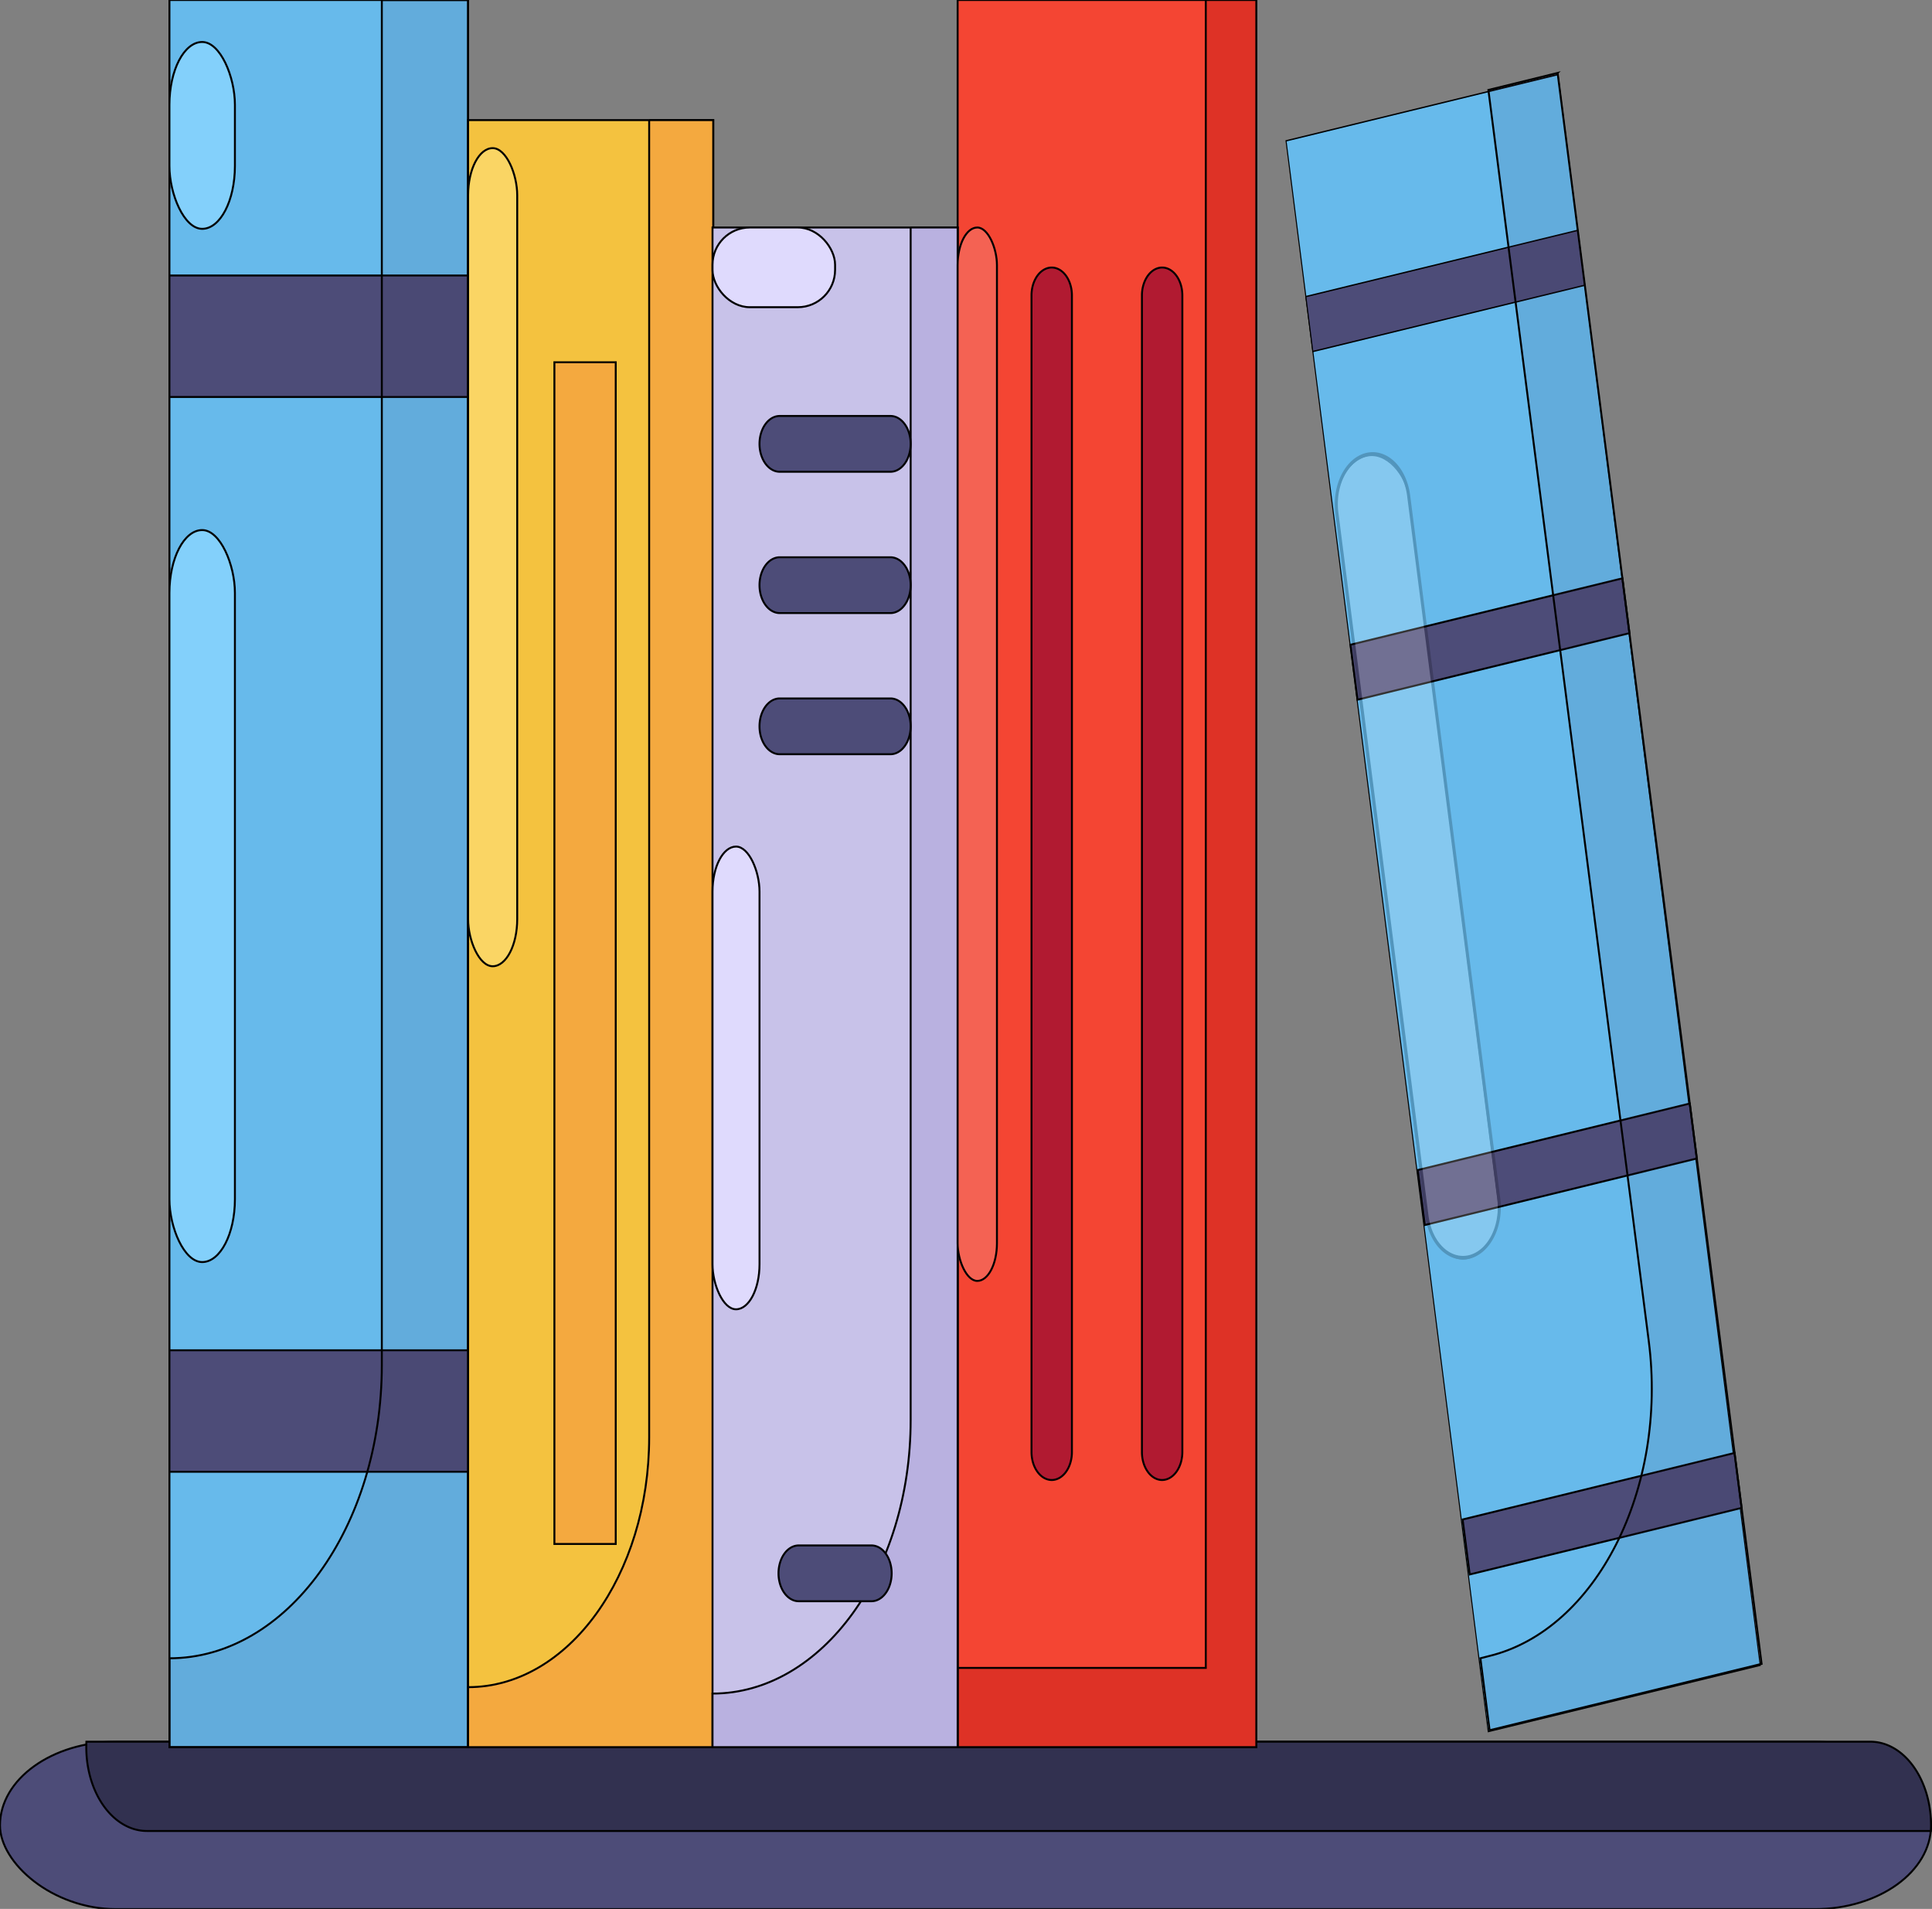 <svg width="996" height="984" xmlns="http://www.w3.org/2000/svg" data-name="Layer 2">

 <rect width="100%" height="100%" fill="#808080" stroke="none"/>

 <title/>
 <g>
  <title>Layer 1</title>
  <g stroke="null" id="svg_35">
   <rect stroke="null" id="svg_1" fill="#4d4c78" y="897.809" x="0" width="995.505" ry="60" rx="60" height="86.301" class="cls-1"/>
   <path stroke="null" id="svg_2" fill="#323150" d="m964.252,897.809l-919.717,0c-0.052,0.935 -0.052,1.869 -0.052,2.804l0,0a31.253,43.143 0 0 0 31.253,43.215l919.665,0c0.052,-1.007 0.104,-1.941 0.104,-2.876l0,0a31.253,43.143 0 0 0 -31.253,-43.143z" class="cls-2"/>
   <rect stroke="null" id="svg_3" fill="#67baeb" y="-494.534" x="776.04" width="273.3" transform="matrix(0.513 -0.125 0.09 0.708 309.395 519.735)" height="1158.16" class="cls-3"/>
   <rect stroke="null" id="svg_4" fill="#67baeb" y="0" x="87.352" width="153.972" height="900.649" class="cls-3"/>
   <rect stroke="null" id="svg_5" fill="#f44533" y="0" x="493.69" width="153.972" height="900.649" class="cls-4"/>
   <polygon stroke="null" id="svg_6" fill="#de3226" points="493.69,900.613 647.662,900.613 647.662,0 621.618,0 621.618,859.771 493.69,859.771 493.69,900.613 " class="cls-5"/>
   <rect stroke="null" id="svg_7" fill="#f4c23f" y="61.91" x="241.324" width="126.365" height="838.717" class="cls-6"/>
   <path stroke="null" id="svg_8" fill="#f4a93f" d="m334.665,61.91l0,678.93c0,71.114 -41.775,128.854 -93.342,128.854l0,0l0,30.919l126.365,0l0,-838.703l-33.024,0z" class="cls-7"/>
   <rect stroke="null" id="svg_9" fill="#c8c2e9" y="117.277" x="367.324" width="126.365" height="783.379" class="cls-8"/>
   <path stroke="null" id="svg_10" fill="#b9b1e0" d="m469.469,117.277l0,614.718c0,77.874 -45.733,141.007 -102.145,141.007l0,0l0,27.612l126.366,0l0,-783.336l-24.221,0z" class="cls-9"/>
   <rect stroke="null" id="svg_11" fill="#4d4c78" y="142.013" x="87.352" width="153.972" height="62.622" class="cls-1"/>
   <rect stroke="null" id="svg_12" fill="#4d4c78" y="696.043" x="87.352" width="153.972" height="62.622" class="cls-1"/>
   <rect stroke="null" id="svg_13" fill="#f4a93f" y="186.738" x="285.807" width="31.617" height="609.145" class="cls-7"/>
   <path stroke="null" id="svg_14" fill="#4d4c78" d="m459.051,243.184l-57.089,0a10.418,14.381 0 0 1 0,-28.762l57.089,0a10.418,14.381 0 0 1 0,28.762z" class="cls-1"/>
   <path stroke="null" id="svg_15" fill="#4d4c78" d="m459.051,316.024l-57.089,0a10.418,14.381 0 0 1 0,-28.762l57.089,0a10.418,14.381 0 0 1 0,28.762z" class="cls-1"/>
   <path stroke="null" id="svg_16" fill="#4d4c78" d="m459.051,388.792l-57.089,0a10.418,14.381 0 0 1 0,-28.762l57.089,0a10.418,14.381 0 0 1 0,28.762z" class="cls-1"/>
   <path stroke="null" id="svg_17" fill="#4d4c78" d="m449.259,825.4l-37.503,0a10.418,14.381 0 0 1 0,-28.762l37.503,0a10.418,14.381 0 1 1 0,28.762z" class="cls-1"/>
   <path stroke="null" id="svg_18" fill="#b11a31" d="m542.184,762.915a10.47,14.453 0 0 1 -10.417,-14.381l0,-596.382a10.418,14.381 0 0 1 20.835,0l0,596.382a10.418,14.381 0 0 1 -10.418,14.381z" class="cls-10"/>
   <path stroke="null" id="svg_19" fill="#b11a31" d="m599.116,762.915a10.418,14.381 0 0 1 -10.418,-14.381l0,-596.382a10.418,14.381 0 0 1 20.835,0l0,596.382a10.47,14.453 0 0 1 -10.418,14.381z" class="cls-10"/>
   <polygon stroke="null" id="svg_20" fill="#4d4c78" points="894.194,748.965 894.194,748.965 754.025,783.264 757.672,811.595 897.84,777.296 894.194,748.965 " class="cls-1"/>
   <rect stroke="null" id="svg_21" fill="#4d4c78" y="-394.534" x="773.64" width="273.3" transform="matrix(0.513 -0.125 0.09 0.708 311.827 528.916)" height="40" class="cls-1"/>
   <polygon stroke="null" id="svg_22" fill="#4d4c78" points="840.023,326.378 840.023,326.378 836.376,298.119 836.376,298.119 696.208,332.346 696.208,332.346 699.854,360.677 699.854,360.677 840.023,326.378 " class="cls-1"/>
   <polygon stroke="null" id="svg_23" fill="#4d4c78" points="874.765,597.173 871.119,568.843 730.898,603.141 734.544,631.472 734.544,631.472 874.765,597.173 " class="cls-1"/>
   <path stroke="null" id="svg_24" opacity="0.1" fill="#323150" d="m196.84,703.665l0,-703.665l44.483,0l0,900.613l-153.972,0l0,-45.804l0,0c60.474,0 109.489,-67.663 109.489,-151.145z" class="cls-11"/>
   <path stroke="null" id="svg_25" opacity="0.1" fill="#323150" d="m802.988,37.606l-35.68,8.772l82.664,644.846c9.793,76.22 -27.034,148.988 -82.299,162.434l-4.48,1.151l4.74,37.103l140.221,-34.227l-105.166,-820.079z" class="cls-11"/>
   <rect stroke="null" id="svg_26" fill="#83d0fb" y="273.24" x="87.352" width="33.753" ry="32.4" rx="32.4" height="377.33" class="cls-12"/>
   <g stroke="null" id="svg_27" opacity="0.2" class="cls-13">
    <rect stroke="null" id="svg_28" fill="#ffffff" y="-259.134" x="776.04" width="72.2" transform="matrix(0.513 -0.125 0.09 0.708 311.128 520.042)" ry="36.1" rx="36.1" height="584.09" class="cls-14"/>
    <path stroke="null" id="svg_29" fill="#231f20" d="m754.129,648.729a19.064,26.317 0 0 1 -18.752,-21.787l-46.462,-362.474a19.064,26.317 0 0 1 15.418,-30.488a19.116,26.389 0 0 1 22.137,21.356l46.462,362.474a19.064,26.317 0 0 1 -15.418,30.488l0,0a18.595,25.67 0 0 1 -3.386,0.431zm-46.462,-414.39a17.397,24.016 0 0 0 -3.229,0.432a18.439,25.454 0 0 0 -14.949,29.625l46.463,362.403a18.543,25.598 0 0 0 21.46,20.709a18.439,25.454 0 0 0 14.949,-29.553l-46.462,-362.474a18.543,25.598 0 0 0 -18.231,-21.14z" class="cls-15"/>
   </g>
   <rect stroke="null" id="svg_30" fill="#83d0fb" y="21.643" x="87.352" width="33.753" ry="32.4" rx="32.4" height="96.317" class="cls-12"/>
   <rect stroke="null" id="svg_31" fill="#fad564" y="76.363" x="241.324" width="25.315" ry="24.3" rx="24.3" height="421.717" class="cls-16"/>
   <rect stroke="null" id="svg_32" fill="#dfdafd" y="436.393" x="367.324" width="24.221" ry="23.2" rx="23.2" height="238.517" class="cls-17"/>
   <rect stroke="null" id="svg_33" fill="#dfdafd" y="117.277" x="367.324" width="63.183" ry="19.2" rx="19.2" height="41.079" class="cls-17"/>
   <rect stroke="null" id="svg_34" fill="#f46253" y="117.277" x="493.69" width="20.262" ry="19.4" rx="19.4" height="543" class="cls-18"/>
  </g>
 </g>
</svg>